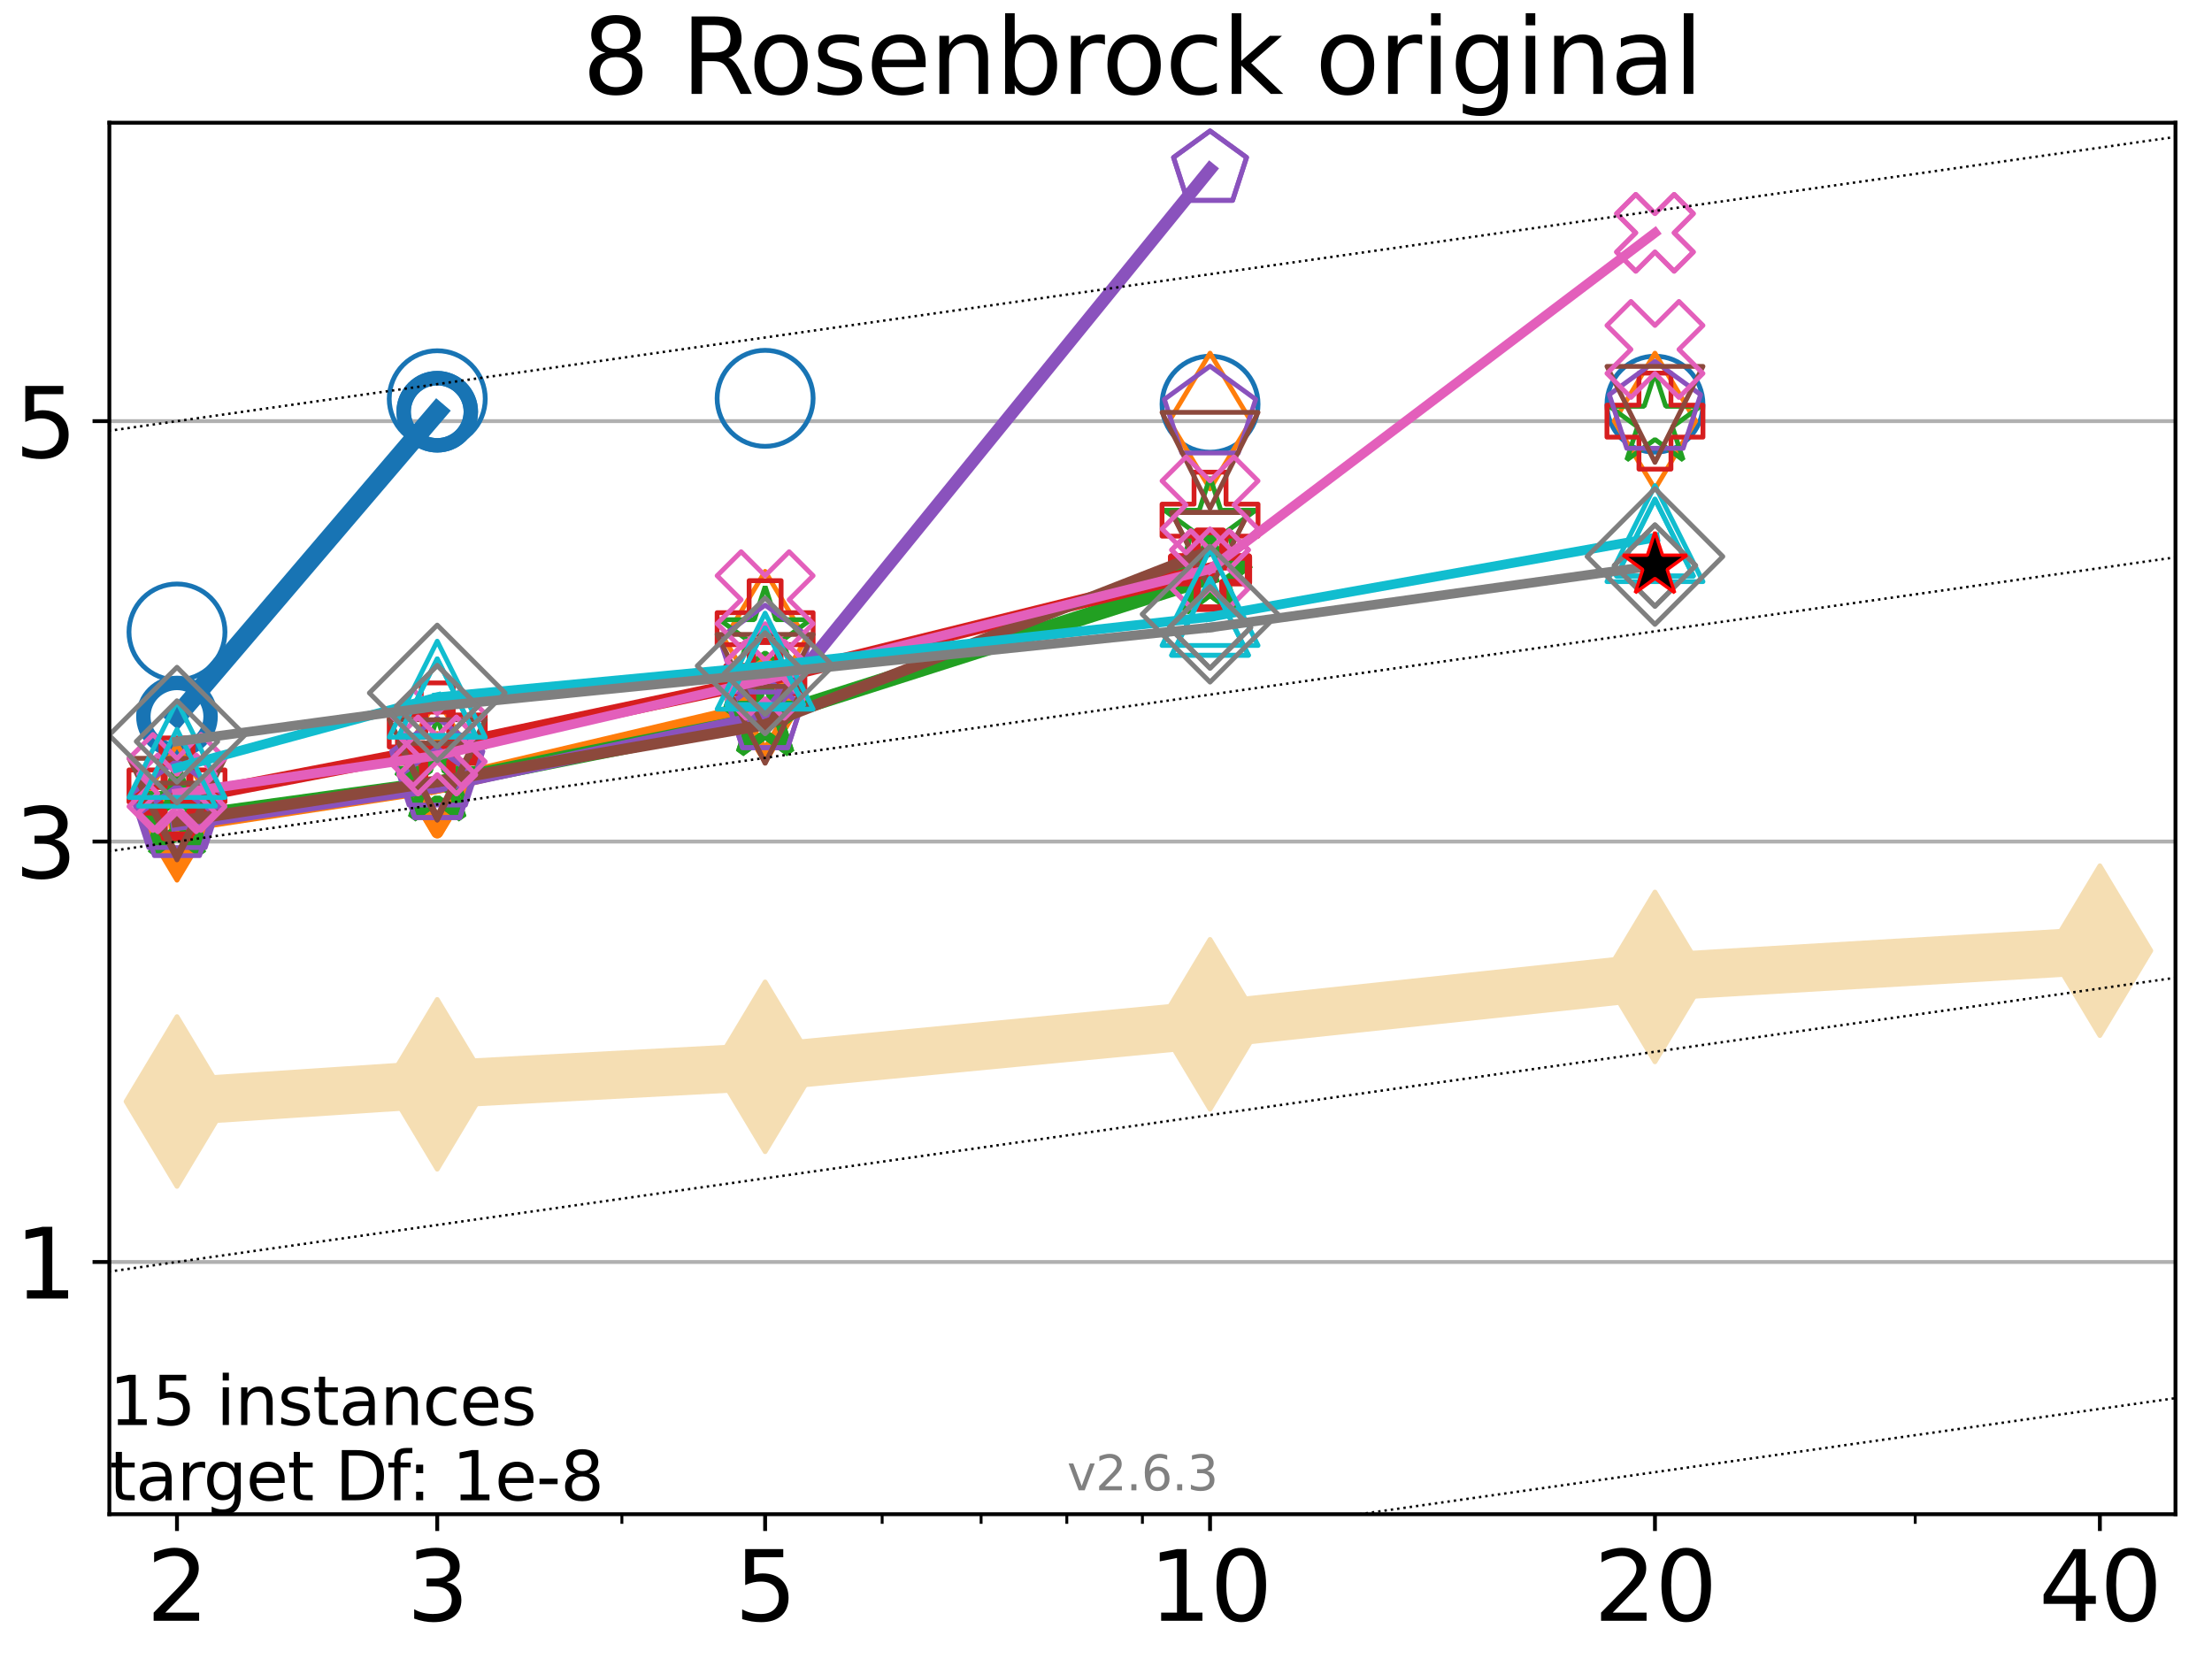<?xml version="1.0" encoding="utf-8" standalone="no"?>
<!DOCTYPE svg PUBLIC "-//W3C//DTD SVG 1.1//EN"
  "http://www.w3.org/Graphics/SVG/1.1/DTD/svg11.dtd">
<svg xmlns:xlink="http://www.w3.org/1999/xlink" width="460.8pt" height="345.6pt" viewBox="0 0 460.8 345.6" xmlns="http://www.w3.org/2000/svg" version="1.1">
 <defs>
  <style type="text/css">*{stroke-linejoin: round; stroke-linecap: butt}</style>
 </defs>
 <g id="figure_1">
  <g id="patch_1">
   <path d="M 0 345.6 
L 460.8 345.6 
L 460.8 0 
L 0 0 
z
" style="fill: #ffffff"/>
  </g>
  <g id="axes_1">
   <g id="patch_2">
    <path d="M 22.78 315.44 
L 453.192 315.44 
L 453.192 25.56 
L 22.78 25.56 
z
" style="fill: #ffffff"/>
   </g>
   <g id="line2d_1">
    <path d="M 36.868 229.462 
L 91.085 225.886 
L 159.39 222.238 
L 252.074 213.381 
L 344.758 203.512 
L 437.443 198.039 
" clip-path="url(#pb80957488c)" style="fill: none; stroke: #f5deb3; stroke-width: 10; stroke-linecap: square"/>
    <defs>
     <path id="me12021ce63" d="M -0 17.678 
L 10.607 0 
L 0 -17.678 
L -10.607 -0 
z
" style="stroke: #f5deb3; stroke-linejoin: miter"/>
    </defs>
    <g clip-path="url(#pb80957488c)">
     <use xlink:href="#me12021ce63" x="36.868" y="229.462" style="fill: #f5deb3; stroke: #f5deb3; stroke-linejoin: miter"/>
     <use xlink:href="#me12021ce63" x="91.085" y="225.886" style="fill: #f5deb3; stroke: #f5deb3; stroke-linejoin: miter"/>
     <use xlink:href="#me12021ce63" x="159.39" y="222.238" style="fill: #f5deb3; stroke: #f5deb3; stroke-linejoin: miter"/>
     <use xlink:href="#me12021ce63" x="252.074" y="213.381" style="fill: #f5deb3; stroke: #f5deb3; stroke-linejoin: miter"/>
     <use xlink:href="#me12021ce63" x="344.758" y="203.512" style="fill: #f5deb3; stroke: #f5deb3; stroke-linejoin: miter"/>
     <use xlink:href="#me12021ce63" x="437.443" y="198.039" style="fill: #f5deb3; stroke: #f5deb3; stroke-linejoin: miter"/>
    </g>
   </g>
   <g id="matplotlib.axis_1">
    <g id="xtick_1">
     <g id="line2d_2">
      <defs>
       <path id="ma06ff9c2f1" d="M 0 0 
L 0 3.5 
" style="stroke: #000000; stroke-width: 0.8"/>
      </defs>
      <g>
       <use xlink:href="#ma06ff9c2f1" x="36.868" y="315.44" style="stroke: #000000; stroke-width: 0.8"/>
      </g>
     </g>
     <g id="text_1">
      <!-- 2 -->
      <g transform="translate(30.506 337.637)scale(0.2 -0.2)">
       <defs>
        <path id="DejaVuSans-32" d="M 1228 531 
L 3431 531 
L 3431 0 
L 469 0 
L 469 531 
Q 828 903 1448 1529 
Q 2069 2156 2228 2338 
Q 2531 2678 2651 2914 
Q 2772 3150 2772 3378 
Q 2772 3750 2511 3984 
Q 2250 4219 1831 4219 
Q 1534 4219 1204 4116 
Q 875 4013 500 3803 
L 500 4441 
Q 881 4594 1212 4672 
Q 1544 4750 1819 4750 
Q 2544 4750 2975 4387 
Q 3406 4025 3406 3419 
Q 3406 3131 3298 2873 
Q 3191 2616 2906 2266 
Q 2828 2175 2409 1742 
Q 1991 1309 1228 531 
z
" transform="scale(0.016)"/>
       </defs>
       <use xlink:href="#DejaVuSans-32"/>
      </g>
     </g>
    </g>
    <g id="xtick_2">
     <g id="line2d_3">
      <g>
       <use xlink:href="#ma06ff9c2f1" x="91.085" y="315.44" style="stroke: #000000; stroke-width: 0.8"/>
      </g>
     </g>
     <g id="text_2">
      <!-- 3 -->
      <g transform="translate(84.723 337.637)scale(0.2 -0.2)">
       <defs>
        <path id="DejaVuSans-33" d="M 2597 2516 
Q 3050 2419 3304 2112 
Q 3559 1806 3559 1356 
Q 3559 666 3084 287 
Q 2609 -91 1734 -91 
Q 1441 -91 1130 -33 
Q 819 25 488 141 
L 488 750 
Q 750 597 1062 519 
Q 1375 441 1716 441 
Q 2309 441 2620 675 
Q 2931 909 2931 1356 
Q 2931 1769 2642 2001 
Q 2353 2234 1838 2234 
L 1294 2234 
L 1294 2753 
L 1863 2753 
Q 2328 2753 2575 2939 
Q 2822 3125 2822 3475 
Q 2822 3834 2567 4026 
Q 2313 4219 1838 4219 
Q 1578 4219 1281 4162 
Q 984 4106 628 3988 
L 628 4550 
Q 988 4650 1302 4700 
Q 1616 4750 1894 4750 
Q 2613 4750 3031 4423 
Q 3450 4097 3450 3541 
Q 3450 3153 3228 2886 
Q 3006 2619 2597 2516 
z
" transform="scale(0.016)"/>
       </defs>
       <use xlink:href="#DejaVuSans-33"/>
      </g>
     </g>
    </g>
    <g id="xtick_3">
     <g id="line2d_4">
      <g>
       <use xlink:href="#ma06ff9c2f1" x="159.39" y="315.44" style="stroke: #000000; stroke-width: 0.8"/>
      </g>
     </g>
     <g id="text_3">
      <!-- 5 -->
      <g transform="translate(153.028 337.637)scale(0.2 -0.2)">
       <defs>
        <path id="DejaVuSans-35" d="M 691 4666 
L 3169 4666 
L 3169 4134 
L 1269 4134 
L 1269 2991 
Q 1406 3038 1543 3061 
Q 1681 3084 1819 3084 
Q 2600 3084 3056 2656 
Q 3513 2228 3513 1497 
Q 3513 744 3044 326 
Q 2575 -91 1722 -91 
Q 1428 -91 1123 -41 
Q 819 9 494 109 
L 494 744 
Q 775 591 1075 516 
Q 1375 441 1709 441 
Q 2250 441 2565 725 
Q 2881 1009 2881 1497 
Q 2881 1984 2565 2268 
Q 2250 2553 1709 2553 
Q 1456 2553 1204 2497 
Q 953 2441 691 2322 
L 691 4666 
z
" transform="scale(0.016)"/>
       </defs>
       <use xlink:href="#DejaVuSans-35"/>
      </g>
     </g>
    </g>
    <g id="xtick_4">
     <g id="line2d_5">
      <g>
       <use xlink:href="#ma06ff9c2f1" x="252.074" y="315.44" style="stroke: #000000; stroke-width: 0.8"/>
      </g>
     </g>
     <g id="text_4">
      <!-- 10 -->
      <g transform="translate(239.349 337.637)scale(0.2 -0.2)">
       <defs>
        <path id="DejaVuSans-31" d="M 794 531 
L 1825 531 
L 1825 4091 
L 703 3866 
L 703 4441 
L 1819 4666 
L 2450 4666 
L 2450 531 
L 3481 531 
L 3481 0 
L 794 0 
L 794 531 
z
" transform="scale(0.016)"/>
        <path id="DejaVuSans-30" d="M 2034 4250 
Q 1547 4250 1301 3770 
Q 1056 3291 1056 2328 
Q 1056 1369 1301 889 
Q 1547 409 2034 409 
Q 2525 409 2770 889 
Q 3016 1369 3016 2328 
Q 3016 3291 2770 3770 
Q 2525 4250 2034 4250 
z
M 2034 4750 
Q 2819 4750 3233 4129 
Q 3647 3509 3647 2328 
Q 3647 1150 3233 529 
Q 2819 -91 2034 -91 
Q 1250 -91 836 529 
Q 422 1150 422 2328 
Q 422 3509 836 4129 
Q 1250 4750 2034 4750 
z
" transform="scale(0.016)"/>
       </defs>
       <use xlink:href="#DejaVuSans-31"/>
       <use xlink:href="#DejaVuSans-30" x="63.623"/>
      </g>
     </g>
    </g>
    <g id="xtick_5">
     <g id="line2d_6">
      <g>
       <use xlink:href="#ma06ff9c2f1" x="344.758" y="315.44" style="stroke: #000000; stroke-width: 0.8"/>
      </g>
     </g>
     <g id="text_5">
      <!-- 20 -->
      <g transform="translate(332.033 337.637)scale(0.2 -0.2)">
       <use xlink:href="#DejaVuSans-32"/>
       <use xlink:href="#DejaVuSans-30" x="63.623"/>
      </g>
     </g>
    </g>
    <g id="xtick_6">
     <g id="line2d_7">
      <g>
       <use xlink:href="#ma06ff9c2f1" x="437.443" y="315.44" style="stroke: #000000; stroke-width: 0.8"/>
      </g>
     </g>
     <g id="text_6">
      <!-- 40 -->
      <g transform="translate(424.718 337.637)scale(0.2 -0.2)">
       <defs>
        <path id="DejaVuSans-34" d="M 2419 4116 
L 825 1625 
L 2419 1625 
L 2419 4116 
z
M 2253 4666 
L 3047 4666 
L 3047 1625 
L 3713 1625 
L 3713 1100 
L 3047 1100 
L 3047 0 
L 2419 0 
L 2419 1100 
L 313 1100 
L 313 1709 
L 2253 4666 
z
" transform="scale(0.016)"/>
       </defs>
       <use xlink:href="#DejaVuSans-34"/>
       <use xlink:href="#DejaVuSans-30" x="63.623"/>
      </g>
     </g>
    </g>
    <g id="xtick_7">
     <g id="line2d_8">
      <defs>
       <path id="m1a0f9a6ce0" d="M 0 0 
L 0 2 
" style="stroke: #000000; stroke-width: 0.6"/>
      </defs>
      <g>
       <use xlink:href="#m1a0f9a6ce0" x="129.552" y="315.44" style="stroke: #000000; stroke-width: 0.6"/>
      </g>
     </g>
    </g>
    <g id="xtick_8">
     <g id="line2d_9">
      <g>
       <use xlink:href="#m1a0f9a6ce0" x="183.769" y="315.44" style="stroke: #000000; stroke-width: 0.6"/>
      </g>
     </g>
    </g>
    <g id="xtick_9">
     <g id="line2d_10">
      <g>
       <use xlink:href="#m1a0f9a6ce0" x="204.381" y="315.44" style="stroke: #000000; stroke-width: 0.6"/>
      </g>
     </g>
    </g>
    <g id="xtick_10">
     <g id="line2d_11">
      <g>
       <use xlink:href="#m1a0f9a6ce0" x="222.237" y="315.44" style="stroke: #000000; stroke-width: 0.6"/>
      </g>
     </g>
    </g>
    <g id="xtick_11">
     <g id="line2d_12">
      <g>
       <use xlink:href="#m1a0f9a6ce0" x="237.986" y="315.44" style="stroke: #000000; stroke-width: 0.6"/>
      </g>
     </g>
    </g>
    <g id="xtick_12">
     <g id="line2d_13">
      <g>
       <use xlink:href="#m1a0f9a6ce0" x="398.975" y="315.44" style="stroke: #000000; stroke-width: 0.6"/>
      </g>
     </g>
    </g>
   </g>
   <g id="matplotlib.axis_2">
    <g id="ytick_1">
     <g id="line2d_14">
      <path d="M 22.78 262.892 
L 453.192 262.892 
" clip-path="url(#pb80957488c)" style="fill: none; stroke: #b0b0b0; stroke-width: 0.8; stroke-linecap: square"/>
     </g>
     <g id="line2d_15">
      <defs>
       <path id="m9f947376e2" d="M 0 0 
L -3.5 0 
" style="stroke: #000000; stroke-width: 0.8"/>
      </defs>
      <g>
       <use xlink:href="#m9f947376e2" x="22.78" y="262.892" style="stroke: #000000; stroke-width: 0.8"/>
      </g>
     </g>
     <g id="text_7">
      <!-- 1 -->
      <g transform="translate(3.055 270.491)scale(0.2 -0.2)">
       <use xlink:href="#DejaVuSans-31"/>
      </g>
     </g>
    </g>
    <g id="ytick_2">
     <g id="line2d_16">
      <path d="M 22.78 175.313 
L 453.192 175.313 
" clip-path="url(#pb80957488c)" style="fill: none; stroke: #b0b0b0; stroke-width: 0.8; stroke-linecap: square"/>
     </g>
     <g id="line2d_17">
      <g>
       <use xlink:href="#m9f947376e2" x="22.78" y="175.313" style="stroke: #000000; stroke-width: 0.8"/>
      </g>
     </g>
     <g id="text_8">
      <!-- 3 -->
      <g transform="translate(3.055 182.911)scale(0.2 -0.2)">
       <use xlink:href="#DejaVuSans-33"/>
      </g>
     </g>
    </g>
    <g id="ytick_3">
     <g id="line2d_18">
      <path d="M 22.78 87.733 
L 453.192 87.733 
" clip-path="url(#pb80957488c)" style="fill: none; stroke: #b0b0b0; stroke-width: 0.8; stroke-linecap: square"/>
     </g>
     <g id="line2d_19">
      <g>
       <use xlink:href="#m9f947376e2" x="22.78" y="87.733" style="stroke: #000000; stroke-width: 0.8"/>
      </g>
     </g>
     <g id="text_9">
      <!-- 5 -->
      <g transform="translate(3.055 95.331)scale(0.2 -0.2)">
       <use xlink:href="#DejaVuSans-35"/>
      </g>
     </g>
    </g>
   </g>
   <g id="line2d_20">
    <path d="M 36.868 149.265 
L 91.085 85.772 
" clip-path="url(#pb80957488c)" style="fill: none; stroke: #1874b4; stroke-width: 4; stroke-linecap: square"/>
    <defs>
     <path id="m7e3e2298c0" d="M 0 7 
C 1.856 7 3.637 6.262 4.95 4.95 
C 6.262 3.637 7 1.856 7 0 
C 7 -1.856 6.262 -3.637 4.95 -4.95 
C 3.637 -6.262 1.856 -7 0 -7 
C -1.856 -7 -3.637 -6.262 -4.95 -4.95 
C -6.262 -3.637 -7 -1.856 -7 0 
C -7 1.856 -6.262 3.637 -4.95 4.95 
C -3.637 6.262 -1.856 7 0 7 
z
" style="stroke: #1874b4; stroke-width: 3"/>
    </defs>
    <g clip-path="url(#pb80957488c)">
     <use xlink:href="#m7e3e2298c0" x="36.868" y="149.265" style="fill-opacity: 0; stroke: #1874b4; stroke-width: 3"/>
     <use xlink:href="#m7e3e2298c0" x="91.085" y="85.772" style="fill-opacity: 0; stroke: #1874b4; stroke-width: 3"/>
    </g>
   </g>
   <g id="line2d_21">
    <path d="M 91.085 85.772 
" clip-path="url(#pb80957488c)" style="fill: none; stroke: #1874b4; stroke-width: 4; stroke-linecap: square"/>
    <g clip-path="url(#pb80957488c)">
     <use xlink:href="#m7e3e2298c0" x="91.085" y="85.772" style="fill-opacity: 0; stroke: #1874b4; stroke-width: 3"/>
    </g>
   </g>
   <g id="line2d_22"/>
   <g id="line2d_23">
    <defs>
     <path id="mbb2c74f1c0" d="M 0 10 
C 2.652 10 5.196 8.946 7.071 7.071 
C 8.946 5.196 10 2.652 10 0 
C 10 -2.652 8.946 -5.196 7.071 -7.071 
C 5.196 -8.946 2.652 -10 0 -10 
C -2.652 -10 -5.196 -8.946 -7.071 -7.071 
C -8.946 -5.196 -10 -2.652 -10 0 
C -10 2.652 -8.946 5.196 -7.071 7.071 
C -5.196 8.946 -2.652 10 0 10 
z
" style="stroke: #1874b4"/>
    </defs>
    <g clip-path="url(#pb80957488c)">
     <use xlink:href="#mbb2c74f1c0" x="36.868" y="131.653" style="fill-opacity: 0; stroke: #1874b4"/>
     <use xlink:href="#mbb2c74f1c0" x="91.085" y="83.068" style="fill-opacity: 0; stroke: #1874b4"/>
     <use xlink:href="#mbb2c74f1c0" x="159.39" y="82.979" style="fill-opacity: 0; stroke: #1874b4"/>
     <use xlink:href="#mbb2c74f1c0" x="252.074" y="84.202" style="fill-opacity: 0; stroke: #1874b4"/>
     <use xlink:href="#mbb2c74f1c0" x="344.758" y="84.202" style="fill-opacity: 0; stroke: #1874b4"/>
    </g>
   </g>
   <g id="line2d_24">
    <path d="M 36.868 171.709 
L 91.085 163.494 
" clip-path="url(#pb80957488c)" style="fill: none; stroke: #ff7d0b; stroke-width: 3.667; stroke-linecap: square"/>
    <defs>
     <path id="m9a6976cb42" d="M -0 9.899 
L 5.94 0 
L 0 -9.899 
L -5.94 -0 
z
" style="stroke: #ff7d0b; stroke-width: 2.5; stroke-linejoin: miter"/>
    </defs>
    <g clip-path="url(#pb80957488c)">
     <use xlink:href="#m9a6976cb42" x="36.868" y="171.709" style="fill-opacity: 0; stroke: #ff7d0b; stroke-width: 2.5; stroke-linejoin: miter"/>
     <use xlink:href="#m9a6976cb42" x="91.085" y="163.494" style="fill-opacity: 0; stroke: #ff7d0b; stroke-width: 2.5; stroke-linejoin: miter"/>
    </g>
   </g>
   <g id="line2d_25">
    <path d="M 91.085 163.494 
L 159.39 147.398 
" clip-path="url(#pb80957488c)" style="fill: none; stroke: #ff7d0b; stroke-width: 3.667; stroke-linecap: square"/>
    <g clip-path="url(#pb80957488c)">
     <use xlink:href="#m9a6976cb42" x="91.085" y="163.494" style="fill-opacity: 0; stroke: #ff7d0b; stroke-width: 2.5; stroke-linejoin: miter"/>
     <use xlink:href="#m9a6976cb42" x="159.39" y="147.398" style="fill-opacity: 0; stroke: #ff7d0b; stroke-width: 2.5; stroke-linejoin: miter"/>
    </g>
   </g>
   <g id="line2d_26">
    <path d="M 159.39 147.398 
" clip-path="url(#pb80957488c)" style="fill: none; stroke: #ff7d0b; stroke-width: 3.667; stroke-linecap: square"/>
    <g clip-path="url(#pb80957488c)">
     <use xlink:href="#m9a6976cb42" x="159.39" y="147.398" style="fill-opacity: 0; stroke: #ff7d0b; stroke-width: 2.5; stroke-linejoin: miter"/>
    </g>
   </g>
   <g id="line2d_27"/>
   <g id="line2d_28">
    <defs>
     <path id="mc9076dda15" d="M -0 14.142 
L 8.485 0 
L -0 -14.142 
L -8.485 -0 
z
" style="stroke: #ff7d0b; stroke-linejoin: miter"/>
    </defs>
    <g clip-path="url(#pb80957488c)">
     <use xlink:href="#mc9076dda15" x="36.868" y="169.215" style="fill-opacity: 0; stroke: #ff7d0b; stroke-linejoin: miter"/>
     <use xlink:href="#mc9076dda15" x="91.085" y="159.708" style="fill-opacity: 0; stroke: #ff7d0b; stroke-linejoin: miter"/>
     <use xlink:href="#mc9076dda15" x="159.39" y="133.164" style="fill-opacity: 0; stroke: #ff7d0b; stroke-linejoin: miter"/>
     <use xlink:href="#mc9076dda15" x="252.074" y="87.714" style="fill-opacity: 0; stroke: #ff7d0b; stroke-linejoin: miter"/>
     <use xlink:href="#mc9076dda15" x="344.758" y="87.714" style="fill-opacity: 0; stroke: #ff7d0b; stroke-linejoin: miter"/>
    </g>
   </g>
   <g id="line2d_29">
    <path d="M 36.868 170.702 
L 91.085 163.27 
" clip-path="url(#pb80957488c)" style="fill: none; stroke: #22a022; stroke-width: 3.333; stroke-linecap: square"/>
    <defs>
     <path id="mc89c5599ae" d="M 0 -8.7 
L -1.953 -2.688 
L -8.274 -2.688 
L -3.16 1.027 
L -5.114 7.038 
L -0 3.323 
L 5.114 7.038 
L 3.16 1.027 
L 8.274 -2.688 
L 1.953 -2.688 
z
" style="stroke: #22a022; stroke-width: 2; stroke-linejoin: bevel"/>
    </defs>
    <g clip-path="url(#pb80957488c)">
     <use xlink:href="#mc89c5599ae" x="36.868" y="170.702" style="fill-opacity: 0; stroke: #22a022; stroke-width: 2; stroke-linejoin: bevel"/>
     <use xlink:href="#mc89c5599ae" x="91.085" y="163.27" style="fill-opacity: 0; stroke: #22a022; stroke-width: 2; stroke-linejoin: bevel"/>
    </g>
   </g>
   <g id="line2d_30">
    <path d="M 91.085 163.27 
L 159.39 149.666 
" clip-path="url(#pb80957488c)" style="fill: none; stroke: #22a022; stroke-width: 3.333; stroke-linecap: square"/>
    <g clip-path="url(#pb80957488c)">
     <use xlink:href="#mc89c5599ae" x="91.085" y="163.27" style="fill-opacity: 0; stroke: #22a022; stroke-width: 2; stroke-linejoin: bevel"/>
     <use xlink:href="#mc89c5599ae" x="159.39" y="149.666" style="fill-opacity: 0; stroke: #22a022; stroke-width: 2; stroke-linejoin: bevel"/>
    </g>
   </g>
   <g id="line2d_31">
    <path d="M 159.39 149.666 
L 252.074 120.129 
" clip-path="url(#pb80957488c)" style="fill: none; stroke: #22a022; stroke-width: 3.333; stroke-linecap: square"/>
    <g clip-path="url(#pb80957488c)">
     <use xlink:href="#mc89c5599ae" x="159.39" y="149.666" style="fill-opacity: 0; stroke: #22a022; stroke-width: 2; stroke-linejoin: bevel"/>
     <use xlink:href="#mc89c5599ae" x="252.074" y="120.129" style="fill-opacity: 0; stroke: #22a022; stroke-width: 2; stroke-linejoin: bevel"/>
    </g>
   </g>
   <g id="line2d_32">
    <path d="M 252.074 120.129 
" clip-path="url(#pb80957488c)" style="fill: none; stroke: #22a022; stroke-width: 3.333; stroke-linecap: square"/>
    <g clip-path="url(#pb80957488c)">
     <use xlink:href="#mc89c5599ae" x="252.074" y="120.129" style="fill-opacity: 0; stroke: #22a022; stroke-width: 2; stroke-linejoin: bevel"/>
    </g>
   </g>
   <g id="line2d_33"/>
   <g id="line2d_34">
    <defs>
     <path id="m6c266009c7" d="M 0 -10 
L -2.245 -3.09 
L -9.511 -3.09 
L -3.633 1.18 
L -5.878 8.09 
L -0 3.82 
L 5.878 8.09 
L 3.633 1.18 
L 9.511 -3.09 
L 2.245 -3.09 
z
" style="stroke: #22a022; stroke-linejoin: bevel"/>
    </defs>
    <g clip-path="url(#pb80957488c)">
     <use xlink:href="#m6c266009c7" x="36.868" y="168.365" style="fill-opacity: 0; stroke: #22a022; stroke-linejoin: bevel"/>
     <use xlink:href="#m6c266009c7" x="91.085" y="159.522" style="fill-opacity: 0; stroke: #22a022; stroke-linejoin: bevel"/>
     <use xlink:href="#m6c266009c7" x="159.39" y="132.18" style="fill-opacity: 0; stroke: #22a022; stroke-linejoin: bevel"/>
     <use xlink:href="#m6c266009c7" x="252.074" y="109.387" style="fill-opacity: 0; stroke: #22a022; stroke-linejoin: bevel"/>
     <use xlink:href="#m6c266009c7" x="344.758" y="87.729" style="fill-opacity: 0; stroke: #22a022; stroke-linejoin: bevel"/>
    </g>
   </g>
   <g id="line2d_35">
    <path d="M 36.868 166.476 
L 91.085 156.04 
" clip-path="url(#pb80957488c)" style="fill: none; stroke: #d61e1f; stroke-width: 3; stroke-linecap: square"/>
    <defs>
     <path id="ma22f552d36" d="M -2.667 8 
L 2.667 8 
L 2.667 2.667 
L 8 2.667 
L 8 -2.667 
L 2.667 -2.667 
L 2.667 -8 
L -2.667 -8 
L -2.667 -2.667 
L -8 -2.667 
L -8 2.667 
L -2.667 2.667 
z
" style="stroke: #d61e1f; stroke-width: 1.5; stroke-linejoin: miter"/>
    </defs>
    <g clip-path="url(#pb80957488c)">
     <use xlink:href="#ma22f552d36" x="36.868" y="166.476" style="fill-opacity: 0; stroke: #d61e1f; stroke-width: 1.5; stroke-linejoin: miter"/>
     <use xlink:href="#ma22f552d36" x="91.085" y="156.04" style="fill-opacity: 0; stroke: #d61e1f; stroke-width: 1.5; stroke-linejoin: miter"/>
    </g>
   </g>
   <g id="line2d_36">
    <path d="M 91.085 156.04 
L 159.39 141.576 
" clip-path="url(#pb80957488c)" style="fill: none; stroke: #d61e1f; stroke-width: 3; stroke-linecap: square"/>
    <g clip-path="url(#pb80957488c)">
     <use xlink:href="#ma22f552d36" x="91.085" y="156.04" style="fill-opacity: 0; stroke: #d61e1f; stroke-width: 1.5; stroke-linejoin: miter"/>
     <use xlink:href="#ma22f552d36" x="159.39" y="141.576" style="fill-opacity: 0; stroke: #d61e1f; stroke-width: 1.5; stroke-linejoin: miter"/>
    </g>
   </g>
   <g id="line2d_37">
    <path d="M 159.39 141.576 
L 252.074 118.687 
" clip-path="url(#pb80957488c)" style="fill: none; stroke: #d61e1f; stroke-width: 3; stroke-linecap: square"/>
    <g clip-path="url(#pb80957488c)">
     <use xlink:href="#ma22f552d36" x="159.39" y="141.576" style="fill-opacity: 0; stroke: #d61e1f; stroke-width: 1.5; stroke-linejoin: miter"/>
     <use xlink:href="#ma22f552d36" x="252.074" y="118.687" style="fill-opacity: 0; stroke: #d61e1f; stroke-width: 1.5; stroke-linejoin: miter"/>
    </g>
   </g>
   <g id="line2d_38">
    <path d="M 252.074 118.687 
" clip-path="url(#pb80957488c)" style="fill: none; stroke: #d61e1f; stroke-width: 3; stroke-linecap: square"/>
    <g clip-path="url(#pb80957488c)">
     <use xlink:href="#ma22f552d36" x="252.074" y="118.687" style="fill-opacity: 0; stroke: #d61e1f; stroke-width: 1.5; stroke-linejoin: miter"/>
    </g>
   </g>
   <g id="line2d_39"/>
   <g id="line2d_40">
    <defs>
     <path id="mf9224e2b66" d="M -3.333 10 
L 3.333 10 
L 3.333 3.333 
L 10 3.333 
L 10 -3.333 
L 3.333 -3.333 
L 3.333 -10 
L -3.333 -10 
L -3.333 -3.333 
L -10 -3.333 
L -10 3.333 
L -3.333 3.333 
z
" style="stroke: #d61e1f; stroke-linejoin: miter"/>
    </defs>
    <g clip-path="url(#pb80957488c)">
     <use xlink:href="#mf9224e2b66" x="36.868" y="163.727" style="fill-opacity: 0; stroke: #d61e1f; stroke-linejoin: miter"/>
     <use xlink:href="#mf9224e2b66" x="91.085" y="152.268" style="fill-opacity: 0; stroke: #d61e1f; stroke-linejoin: miter"/>
     <use xlink:href="#mf9224e2b66" x="159.39" y="130.964" style="fill-opacity: 0; stroke: #d61e1f; stroke-linejoin: miter"/>
     <use xlink:href="#mf9224e2b66" x="252.074" y="108.356" style="fill-opacity: 0; stroke: #d61e1f; stroke-linejoin: miter"/>
     <use xlink:href="#mf9224e2b66" x="344.758" y="87.729" style="fill-opacity: 0; stroke: #d61e1f; stroke-linejoin: miter"/>
    </g>
   </g>
   <g id="line2d_41">
    <path d="M 36.868 171.774 
L 91.085 163.84 
" clip-path="url(#pb80957488c)" style="fill: none; stroke: #8a52bd; stroke-width: 2.667; stroke-linecap: square"/>
    <defs>
     <path id="mc553f0ce3e" d="M 0 -8 
L -7.608 -2.472 
L -4.702 6.472 
L 4.702 6.472 
L 7.608 -2.472 
z
" style="stroke: #8a52bd; stroke-linejoin: miter"/>
    </defs>
    <g clip-path="url(#pb80957488c)">
     <use xlink:href="#mc553f0ce3e" x="36.868" y="171.774" style="fill-opacity: 0; stroke: #8a52bd; stroke-linejoin: miter"/>
     <use xlink:href="#mc553f0ce3e" x="91.085" y="163.84" style="fill-opacity: 0; stroke: #8a52bd; stroke-linejoin: miter"/>
    </g>
   </g>
   <g id="line2d_42">
    <path d="M 91.085 163.84 
L 159.39 149.279 
" clip-path="url(#pb80957488c)" style="fill: none; stroke: #8a52bd; stroke-width: 2.667; stroke-linecap: square"/>
    <g clip-path="url(#pb80957488c)">
     <use xlink:href="#mc553f0ce3e" x="91.085" y="163.84" style="fill-opacity: 0; stroke: #8a52bd; stroke-linejoin: miter"/>
     <use xlink:href="#mc553f0ce3e" x="159.39" y="149.279" style="fill-opacity: 0; stroke: #8a52bd; stroke-linejoin: miter"/>
    </g>
   </g>
   <g id="line2d_43">
    <path d="M 159.39 149.279 
L 252.074 35.27 
" clip-path="url(#pb80957488c)" style="fill: none; stroke: #8a52bd; stroke-width: 2.667; stroke-linecap: square"/>
    <g clip-path="url(#pb80957488c)">
     <use xlink:href="#mc553f0ce3e" x="159.39" y="149.279" style="fill-opacity: 0; stroke: #8a52bd; stroke-linejoin: miter"/>
     <use xlink:href="#mc553f0ce3e" x="252.074" y="35.27" style="fill-opacity: 0; stroke: #8a52bd; stroke-linejoin: miter"/>
    </g>
   </g>
   <g id="line2d_44">
    <path d="M 252.074 35.27 
" clip-path="url(#pb80957488c)" style="fill: none; stroke: #8a52bd; stroke-width: 2.667; stroke-linecap: square"/>
    <g clip-path="url(#pb80957488c)">
     <use xlink:href="#mc553f0ce3e" x="252.074" y="35.27" style="fill-opacity: 0; stroke: #8a52bd; stroke-linejoin: miter"/>
    </g>
   </g>
   <g id="line2d_45"/>
   <g id="line2d_46">
    <defs>
     <path id="ma98d12d0d8" d="M 0 -10 
L -9.511 -3.09 
L -5.878 8.09 
L 5.878 8.09 
L 9.511 -3.09 
z
" style="stroke: #8a52bd; stroke-linejoin: miter"/>
    </defs>
    <g clip-path="url(#pb80957488c)">
     <use xlink:href="#ma98d12d0d8" x="36.868" y="168.471" style="fill-opacity: 0; stroke: #8a52bd; stroke-linejoin: miter"/>
     <use xlink:href="#ma98d12d0d8" x="91.085" y="159.614" style="fill-opacity: 0; stroke: #8a52bd; stroke-linejoin: miter"/>
     <use xlink:href="#ma98d12d0d8" x="159.39" y="136.06" style="fill-opacity: 0; stroke: #8a52bd; stroke-linejoin: miter"/>
     <use xlink:href="#ma98d12d0d8" x="252.074" y="86.273" style="fill-opacity: 0; stroke: #8a52bd; stroke-linejoin: miter"/>
     <use xlink:href="#ma98d12d0d8" x="344.758" y="85.298" style="fill-opacity: 0; stroke: #8a52bd; stroke-linejoin: miter"/>
    </g>
   </g>
   <g id="line2d_47">
    <path d="M 36.868 171.128 
L 91.085 162.827 
" clip-path="url(#pb80957488c)" style="fill: none; stroke: #8c493c; stroke-width: 2.333; stroke-linecap: square"/>
    <defs>
     <path id="m10fb18024a" d="M -0 8 
L 8 -8 
L -8 -8 
z
" style="stroke: #8c493c; stroke-linejoin: miter"/>
    </defs>
    <g clip-path="url(#pb80957488c)">
     <use xlink:href="#m10fb18024a" x="36.868" y="171.128" style="fill-opacity: 0; stroke: #8c493c; stroke-linejoin: miter"/>
     <use xlink:href="#m10fb18024a" x="91.085" y="162.827" style="fill-opacity: 0; stroke: #8c493c; stroke-linejoin: miter"/>
    </g>
   </g>
   <g id="line2d_48">
    <path d="M 91.085 162.827 
L 159.39 150.975 
" clip-path="url(#pb80957488c)" style="fill: none; stroke: #8c493c; stroke-width: 2.333; stroke-linecap: square"/>
    <g clip-path="url(#pb80957488c)">
     <use xlink:href="#m10fb18024a" x="91.085" y="162.827" style="fill-opacity: 0; stroke: #8c493c; stroke-linejoin: miter"/>
     <use xlink:href="#m10fb18024a" x="159.39" y="150.975" style="fill-opacity: 0; stroke: #8c493c; stroke-linejoin: miter"/>
    </g>
   </g>
   <g id="line2d_49">
    <path d="M 159.39 150.975 
L 252.074 114.758 
" clip-path="url(#pb80957488c)" style="fill: none; stroke: #8c493c; stroke-width: 2.333; stroke-linecap: square"/>
    <g clip-path="url(#pb80957488c)">
     <use xlink:href="#m10fb18024a" x="159.39" y="150.975" style="fill-opacity: 0; stroke: #8c493c; stroke-linejoin: miter"/>
     <use xlink:href="#m10fb18024a" x="252.074" y="114.758" style="fill-opacity: 0; stroke: #8c493c; stroke-linejoin: miter"/>
    </g>
   </g>
   <g id="line2d_50">
    <path d="M 252.074 114.758 
" clip-path="url(#pb80957488c)" style="fill: none; stroke: #8c493c; stroke-width: 2.333; stroke-linecap: square"/>
    <g clip-path="url(#pb80957488c)">
     <use xlink:href="#m10fb18024a" x="252.074" y="114.758" style="fill-opacity: 0; stroke: #8c493c; stroke-linejoin: miter"/>
    </g>
   </g>
   <g id="line2d_51"/>
   <g id="line2d_52">
    <defs>
     <path id="m29e0c3174e" d="M -0 10 
L 10 -10 
L -10 -10 
z
" style="stroke: #8c493c; stroke-linejoin: miter"/>
    </defs>
    <g clip-path="url(#pb80957488c)">
     <use xlink:href="#m29e0c3174e" x="36.868" y="167.973" style="fill-opacity: 0; stroke: #8c493c; stroke-linejoin: miter"/>
     <use xlink:href="#m29e0c3174e" x="91.085" y="159.936" style="fill-opacity: 0; stroke: #8c493c; stroke-linejoin: miter"/>
     <use xlink:href="#m29e0c3174e" x="159.39" y="142.16" style="fill-opacity: 0; stroke: #8c493c; stroke-linejoin: miter"/>
     <use xlink:href="#m29e0c3174e" x="252.074" y="95.903" style="fill-opacity: 0; stroke: #8c493c; stroke-linejoin: miter"/>
     <use xlink:href="#m29e0c3174e" x="344.758" y="86.326" style="fill-opacity: 0; stroke: #8c493c; stroke-linejoin: miter"/>
    </g>
   </g>
   <g id="line2d_53">
    <path d="M 36.868 165.275 
L 91.085 157.383 
" clip-path="url(#pb80957488c)" style="fill: none; stroke: #e35fbb; stroke-width: 2; stroke-linecap: square"/>
    <defs>
     <path id="ma8d32fb66a" d="M -4 8 
L 0 4 
L 4 8 
L 8 4 
L 4 0 
L 8 -4 
L 4 -8 
L 0 -4 
L -4 -8 
L -8 -4 
L -4 0 
L -8 4 
z
" style="stroke: #e35fbb; stroke-linejoin: miter"/>
    </defs>
    <g clip-path="url(#pb80957488c)">
     <use xlink:href="#ma8d32fb66a" x="36.868" y="165.275" style="fill-opacity: 0; stroke: #e35fbb; stroke-linejoin: miter"/>
     <use xlink:href="#ma8d32fb66a" x="91.085" y="157.383" style="fill-opacity: 0; stroke: #e35fbb; stroke-linejoin: miter"/>
    </g>
   </g>
   <g id="line2d_54">
    <path d="M 91.085 157.383 
L 159.39 141.595 
" clip-path="url(#pb80957488c)" style="fill: none; stroke: #e35fbb; stroke-width: 2; stroke-linecap: square"/>
    <g clip-path="url(#pb80957488c)">
     <use xlink:href="#ma8d32fb66a" x="91.085" y="157.383" style="fill-opacity: 0; stroke: #e35fbb; stroke-linejoin: miter"/>
     <use xlink:href="#ma8d32fb66a" x="159.39" y="141.595" style="fill-opacity: 0; stroke: #e35fbb; stroke-linejoin: miter"/>
    </g>
   </g>
   <g id="line2d_55">
    <path d="M 159.39 141.595 
L 252.074 118.559 
" clip-path="url(#pb80957488c)" style="fill: none; stroke: #e35fbb; stroke-width: 2; stroke-linecap: square"/>
    <g clip-path="url(#pb80957488c)">
     <use xlink:href="#ma8d32fb66a" x="159.39" y="141.595" style="fill-opacity: 0; stroke: #e35fbb; stroke-linejoin: miter"/>
     <use xlink:href="#ma8d32fb66a" x="252.074" y="118.559" style="fill-opacity: 0; stroke: #e35fbb; stroke-linejoin: miter"/>
    </g>
   </g>
   <g id="line2d_56">
    <path d="M 252.074 118.559 
L 344.758 48.498 
" clip-path="url(#pb80957488c)" style="fill: none; stroke: #e35fbb; stroke-width: 2; stroke-linecap: square"/>
    <g clip-path="url(#pb80957488c)">
     <use xlink:href="#ma8d32fb66a" x="252.074" y="118.559" style="fill-opacity: 0; stroke: #e35fbb; stroke-linejoin: miter"/>
     <use xlink:href="#ma8d32fb66a" x="344.758" y="48.498" style="fill-opacity: 0; stroke: #e35fbb; stroke-linejoin: miter"/>
    </g>
   </g>
   <g id="line2d_57">
    <path d="M 344.758 48.498 
" clip-path="url(#pb80957488c)" style="fill: none; stroke: #e35fbb; stroke-width: 2; stroke-linecap: square"/>
    <g clip-path="url(#pb80957488c)">
     <use xlink:href="#ma8d32fb66a" x="344.758" y="48.498" style="fill-opacity: 0; stroke: #e35fbb; stroke-linejoin: miter"/>
    </g>
   </g>
   <g id="line2d_58"/>
   <g id="line2d_59">
    <defs>
     <path id="m11c91b1a60" d="M -5 10 
L 0 5 
L 5 10 
L 10 5 
L 5 0 
L 10 -5 
L 5 -10 
L 0 -5 
L -5 -10 
L -10 -5 
L -5 0 
L -10 5 
z
" style="stroke: #e35fbb; stroke-linejoin: miter"/>
    </defs>
    <g clip-path="url(#pb80957488c)">
     <use xlink:href="#m11c91b1a60" x="36.868" y="163.006" style="fill-opacity: 0; stroke: #e35fbb; stroke-linejoin: miter"/>
     <use xlink:href="#m11c91b1a60" x="91.085" y="153.672" style="fill-opacity: 0; stroke: #e35fbb; stroke-linejoin: miter"/>
     <use xlink:href="#m11c91b1a60" x="159.39" y="124.932" style="fill-opacity: 0; stroke: #e35fbb; stroke-linejoin: miter"/>
     <use xlink:href="#m11c91b1a60" x="252.074" y="105.182" style="fill-opacity: 0; stroke: #e35fbb; stroke-linejoin: miter"/>
     <use xlink:href="#m11c91b1a60" x="344.758" y="72.795" style="fill-opacity: 0; stroke: #e35fbb; stroke-linejoin: miter"/>
    </g>
   </g>
   <g id="line2d_60">
    <path d="M 36.868 159.938 
L 91.085 145.253 
" clip-path="url(#pb80957488c)" style="fill: none; stroke: #11bdcf; stroke-width: 2; stroke-linecap: square"/>
    <defs>
     <path id="m2cd0abba99" d="M 0 -8 
L -8 8 
L 8 8 
z
" style="stroke: #11bdcf; stroke-linejoin: miter"/>
    </defs>
    <g clip-path="url(#pb80957488c)">
     <use xlink:href="#m2cd0abba99" x="36.868" y="159.938" style="fill-opacity: 0; stroke: #11bdcf; stroke-linejoin: miter"/>
     <use xlink:href="#m2cd0abba99" x="91.085" y="145.253" style="fill-opacity: 0; stroke: #11bdcf; stroke-linejoin: miter"/>
    </g>
   </g>
   <g id="line2d_61">
    <path d="M 91.085 145.253 
L 159.39 138.8 
" clip-path="url(#pb80957488c)" style="fill: none; stroke: #11bdcf; stroke-width: 2; stroke-linecap: square"/>
    <g clip-path="url(#pb80957488c)">
     <use xlink:href="#m2cd0abba99" x="91.085" y="145.253" style="fill-opacity: 0; stroke: #11bdcf; stroke-linejoin: miter"/>
     <use xlink:href="#m2cd0abba99" x="159.39" y="138.8" style="fill-opacity: 0; stroke: #11bdcf; stroke-linejoin: miter"/>
    </g>
   </g>
   <g id="line2d_62">
    <path d="M 159.39 138.8 
L 252.074 128.503 
" clip-path="url(#pb80957488c)" style="fill: none; stroke: #11bdcf; stroke-width: 2; stroke-linecap: square"/>
    <g clip-path="url(#pb80957488c)">
     <use xlink:href="#m2cd0abba99" x="159.39" y="138.8" style="fill-opacity: 0; stroke: #11bdcf; stroke-linejoin: miter"/>
     <use xlink:href="#m2cd0abba99" x="252.074" y="128.503" style="fill-opacity: 0; stroke: #11bdcf; stroke-linejoin: miter"/>
    </g>
   </g>
   <g id="line2d_63">
    <path d="M 252.074 128.503 
L 344.758 111.992 
" clip-path="url(#pb80957488c)" style="fill: none; stroke: #11bdcf; stroke-width: 2; stroke-linecap: square"/>
    <g clip-path="url(#pb80957488c)">
     <use xlink:href="#m2cd0abba99" x="252.074" y="128.503" style="fill-opacity: 0; stroke: #11bdcf; stroke-linejoin: miter"/>
     <use xlink:href="#m2cd0abba99" x="344.758" y="111.992" style="fill-opacity: 0; stroke: #11bdcf; stroke-linejoin: miter"/>
    </g>
   </g>
   <g id="line2d_64">
    <path d="M 344.758 111.992 
" clip-path="url(#pb80957488c)" style="fill: none; stroke: #11bdcf; stroke-width: 2; stroke-linecap: square"/>
    <g clip-path="url(#pb80957488c)">
     <use xlink:href="#m2cd0abba99" x="344.758" y="111.992" style="fill-opacity: 0; stroke: #11bdcf; stroke-linejoin: miter"/>
    </g>
   </g>
   <g id="line2d_65"/>
   <g id="line2d_66">
    <defs>
     <path id="m19d8a7cb47" d="M 0 -10 
L -10 10 
L 10 10 
z
" style="stroke: #11bdcf; stroke-linejoin: miter"/>
    </defs>
    <g clip-path="url(#pb80957488c)">
     <use xlink:href="#m19d8a7cb47" x="36.868" y="156.123" style="fill-opacity: 0; stroke: #11bdcf; stroke-linejoin: miter"/>
     <use xlink:href="#m19d8a7cb47" x="91.085" y="143.569" style="fill-opacity: 0; stroke: #11bdcf; stroke-linejoin: miter"/>
     <use xlink:href="#m19d8a7cb47" x="159.39" y="137.727" style="fill-opacity: 0; stroke: #11bdcf; stroke-linejoin: miter"/>
     <use xlink:href="#m19d8a7cb47" x="252.074" y="124.464" style="fill-opacity: 0; stroke: #11bdcf; stroke-linejoin: miter"/>
     <use xlink:href="#m19d8a7cb47" x="344.758" y="111.166" style="fill-opacity: 0; stroke: #11bdcf; stroke-linejoin: miter"/>
    </g>
   </g>
   <g id="line2d_67">
    <path d="M 36.868 154.462 
L 91.085 147.113 
" clip-path="url(#pb80957488c)" style="fill: none; stroke: #7f7f7f; stroke-width: 2; stroke-linecap: square"/>
    <defs>
     <path id="m87d4bf222a" d="M -0 8.485 
L 8.485 0 
L 0 -8.485 
L -8.485 -0 
z
" style="stroke: #7f7f7f; stroke-linejoin: miter"/>
    </defs>
    <g clip-path="url(#pb80957488c)">
     <use xlink:href="#m87d4bf222a" x="36.868" y="154.462" style="fill-opacity: 0; stroke: #7f7f7f; stroke-linejoin: miter"/>
     <use xlink:href="#m87d4bf222a" x="91.085" y="147.113" style="fill-opacity: 0; stroke: #7f7f7f; stroke-linejoin: miter"/>
    </g>
   </g>
   <g id="line2d_68">
    <path d="M 91.085 147.113 
L 159.39 140.315 
" clip-path="url(#pb80957488c)" style="fill: none; stroke: #7f7f7f; stroke-width: 2; stroke-linecap: square"/>
    <g clip-path="url(#pb80957488c)">
     <use xlink:href="#m87d4bf222a" x="91.085" y="147.113" style="fill-opacity: 0; stroke: #7f7f7f; stroke-linejoin: miter"/>
     <use xlink:href="#m87d4bf222a" x="159.39" y="140.315" style="fill-opacity: 0; stroke: #7f7f7f; stroke-linejoin: miter"/>
    </g>
   </g>
   <g id="line2d_69">
    <path d="M 159.39 140.315 
L 252.074 130.726 
" clip-path="url(#pb80957488c)" style="fill: none; stroke: #7f7f7f; stroke-width: 2; stroke-linecap: square"/>
    <g clip-path="url(#pb80957488c)">
     <use xlink:href="#m87d4bf222a" x="159.39" y="140.315" style="fill-opacity: 0; stroke: #7f7f7f; stroke-linejoin: miter"/>
     <use xlink:href="#m87d4bf222a" x="252.074" y="130.726" style="fill-opacity: 0; stroke: #7f7f7f; stroke-linejoin: miter"/>
    </g>
   </g>
   <g id="line2d_70">
    <path d="M 252.074 130.726 
L 344.758 117.82 
" clip-path="url(#pb80957488c)" style="fill: none; stroke: #7f7f7f; stroke-width: 2; stroke-linecap: square"/>
    <g clip-path="url(#pb80957488c)">
     <use xlink:href="#m87d4bf222a" x="252.074" y="130.726" style="fill-opacity: 0; stroke: #7f7f7f; stroke-linejoin: miter"/>
     <use xlink:href="#m87d4bf222a" x="344.758" y="117.82" style="fill-opacity: 0; stroke: #7f7f7f; stroke-linejoin: miter"/>
    </g>
   </g>
   <g id="line2d_71">
    <path d="M 344.758 117.82 
" clip-path="url(#pb80957488c)" style="fill: none; stroke: #7f7f7f; stroke-width: 2; stroke-linecap: square"/>
    <g clip-path="url(#pb80957488c)">
     <use xlink:href="#m87d4bf222a" x="344.758" y="117.82" style="fill-opacity: 0; stroke: #7f7f7f; stroke-linejoin: miter"/>
    </g>
   </g>
   <g id="line2d_72"/>
   <g id="line2d_73">
    <defs>
     <path id="m2c97cc7c93" d="M -0 14.142 
L 14.142 0 
L 0 -14.142 
L -14.142 -0 
z
" style="stroke: #7f7f7f; stroke-linejoin: miter"/>
    </defs>
    <g clip-path="url(#pb80957488c)">
     <use xlink:href="#m2c97cc7c93" x="36.868" y="153.142" style="fill-opacity: 0; stroke: #7f7f7f; stroke-linejoin: miter"/>
     <use xlink:href="#m2c97cc7c93" x="91.085" y="144.358" style="fill-opacity: 0; stroke: #7f7f7f; stroke-linejoin: miter"/>
     <use xlink:href="#m2c97cc7c93" x="159.39" y="138.72" style="fill-opacity: 0; stroke: #7f7f7f; stroke-linejoin: miter"/>
     <use xlink:href="#m2c97cc7c93" x="252.074" y="127.951" style="fill-opacity: 0; stroke: #7f7f7f; stroke-linejoin: miter"/>
     <use xlink:href="#m2c97cc7c93" x="344.758" y="115.932" style="fill-opacity: 0; stroke: #7f7f7f; stroke-linejoin: miter"/>
    </g>
   </g>
   <g id="line2d_74">
    <defs>
     <path id="m1ad58f29cf" d="M 0 -7 
L -1.572 -2.163 
L -6.657 -2.163 
L -2.543 0.826 
L -4.114 5.663 
L -0 2.674 
L 4.114 5.663 
L 2.543 0.826 
L 6.657 -2.163 
L 1.572 -2.163 
z
" style="stroke: #ff0000; stroke-width: 0.7; stroke-linejoin: bevel"/>
    </defs>
    <g clip-path="url(#pb80957488c)">
     <use xlink:href="#m1ad58f29cf" x="344.758" y="117.82" style="stroke: #ff0000; stroke-width: 0.7; stroke-linejoin: bevel"/>
    </g>
   </g>
   <g id="line2d_75">
    <path d="M 64.092 346.6 
L 461.8 290.036 
" clip-path="url(#pb80957488c)" style="fill: none; stroke-dasharray: 0.5,0.825; stroke-dashoffset: 0; stroke: #000000; stroke-width: 0.5"/>
   </g>
   <g id="line2d_76">
    <path d="M -1 268.278 
L 461.8 202.456 
" clip-path="url(#pb80957488c)" style="fill: none; stroke-dasharray: 0.5,0.825; stroke-dashoffset: 0; stroke: #000000; stroke-width: 0.5"/>
   </g>
   <g id="line2d_77">
    <path d="M -1 180.698 
L 461.8 114.877 
" clip-path="url(#pb80957488c)" style="fill: none; stroke-dasharray: 0.5,0.825; stroke-dashoffset: 0; stroke: #000000; stroke-width: 0.5"/>
   </g>
   <g id="line2d_78">
    <path d="M -1 93.119 
L 461.8 27.297 
" clip-path="url(#pb80957488c)" style="fill: none; stroke-dasharray: 0.5,0.825; stroke-dashoffset: 0; stroke: #000000; stroke-width: 0.5"/>
   </g>
   <g id="line2d_79">
    <path d="M -1 5.539 
L 44.978 -1 
" clip-path="url(#pb80957488c)" style="fill: none; stroke-dasharray: 0.5,0.825; stroke-dashoffset: 0; stroke: #000000; stroke-width: 0.5"/>
   </g>
   <g id="patch_3">
    <path d="M 22.78 315.44 
L 22.78 25.56 
" style="fill: none; stroke: #000000; stroke-width: 0.8; stroke-linejoin: miter; stroke-linecap: square"/>
   </g>
   <g id="patch_4">
    <path d="M 453.192 315.44 
L 453.192 25.56 
" style="fill: none; stroke: #000000; stroke-width: 0.8; stroke-linejoin: miter; stroke-linecap: square"/>
   </g>
   <g id="patch_5">
    <path d="M 22.78 315.44 
L 453.192 315.44 
" style="fill: none; stroke: #000000; stroke-width: 0.8; stroke-linejoin: miter; stroke-linecap: square"/>
   </g>
   <g id="patch_6">
    <path d="M 22.78 25.56 
L 453.192 25.56 
" style="fill: none; stroke: #000000; stroke-width: 0.8; stroke-linejoin: miter; stroke-linecap: square"/>
   </g>
   <g id="text_10">
    <!-- 15 instances -->
    <g transform="translate(22.78 296.851)scale(0.14 -0.14)">
     <defs>
      <path id="DejaVuSans-20" transform="scale(0.016)"/>
      <path id="DejaVuSans-69" d="M 603 3500 
L 1178 3500 
L 1178 0 
L 603 0 
L 603 3500 
z
M 603 4863 
L 1178 4863 
L 1178 4134 
L 603 4134 
L 603 4863 
z
" transform="scale(0.016)"/>
      <path id="DejaVuSans-6e" d="M 3513 2113 
L 3513 0 
L 2938 0 
L 2938 2094 
Q 2938 2591 2744 2837 
Q 2550 3084 2163 3084 
Q 1697 3084 1428 2787 
Q 1159 2491 1159 1978 
L 1159 0 
L 581 0 
L 581 3500 
L 1159 3500 
L 1159 2956 
Q 1366 3272 1645 3428 
Q 1925 3584 2291 3584 
Q 2894 3584 3203 3211 
Q 3513 2838 3513 2113 
z
" transform="scale(0.016)"/>
      <path id="DejaVuSans-73" d="M 2834 3397 
L 2834 2853 
Q 2591 2978 2328 3040 
Q 2066 3103 1784 3103 
Q 1356 3103 1142 2972 
Q 928 2841 928 2578 
Q 928 2378 1081 2264 
Q 1234 2150 1697 2047 
L 1894 2003 
Q 2506 1872 2764 1633 
Q 3022 1394 3022 966 
Q 3022 478 2636 193 
Q 2250 -91 1575 -91 
Q 1294 -91 989 -36 
Q 684 19 347 128 
L 347 722 
Q 666 556 975 473 
Q 1284 391 1588 391 
Q 1994 391 2212 530 
Q 2431 669 2431 922 
Q 2431 1156 2273 1281 
Q 2116 1406 1581 1522 
L 1381 1569 
Q 847 1681 609 1914 
Q 372 2147 372 2553 
Q 372 3047 722 3315 
Q 1072 3584 1716 3584 
Q 2034 3584 2315 3537 
Q 2597 3491 2834 3397 
z
" transform="scale(0.016)"/>
      <path id="DejaVuSans-74" d="M 1172 4494 
L 1172 3500 
L 2356 3500 
L 2356 3053 
L 1172 3053 
L 1172 1153 
Q 1172 725 1289 603 
Q 1406 481 1766 481 
L 2356 481 
L 2356 0 
L 1766 0 
Q 1100 0 847 248 
Q 594 497 594 1153 
L 594 3053 
L 172 3053 
L 172 3500 
L 594 3500 
L 594 4494 
L 1172 4494 
z
" transform="scale(0.016)"/>
      <path id="DejaVuSans-61" d="M 2194 1759 
Q 1497 1759 1228 1600 
Q 959 1441 959 1056 
Q 959 750 1161 570 
Q 1363 391 1709 391 
Q 2188 391 2477 730 
Q 2766 1069 2766 1631 
L 2766 1759 
L 2194 1759 
z
M 3341 1997 
L 3341 0 
L 2766 0 
L 2766 531 
Q 2569 213 2275 61 
Q 1981 -91 1556 -91 
Q 1019 -91 701 211 
Q 384 513 384 1019 
Q 384 1609 779 1909 
Q 1175 2209 1959 2209 
L 2766 2209 
L 2766 2266 
Q 2766 2663 2505 2880 
Q 2244 3097 1772 3097 
Q 1472 3097 1187 3025 
Q 903 2953 641 2809 
L 641 3341 
Q 956 3463 1253 3523 
Q 1550 3584 1831 3584 
Q 2591 3584 2966 3190 
Q 3341 2797 3341 1997 
z
" transform="scale(0.016)"/>
      <path id="DejaVuSans-63" d="M 3122 3366 
L 3122 2828 
Q 2878 2963 2633 3030 
Q 2388 3097 2138 3097 
Q 1578 3097 1268 2742 
Q 959 2388 959 1747 
Q 959 1106 1268 751 
Q 1578 397 2138 397 
Q 2388 397 2633 464 
Q 2878 531 3122 666 
L 3122 134 
Q 2881 22 2623 -34 
Q 2366 -91 2075 -91 
Q 1284 -91 818 406 
Q 353 903 353 1747 
Q 353 2603 823 3093 
Q 1294 3584 2113 3584 
Q 2378 3584 2631 3529 
Q 2884 3475 3122 3366 
z
" transform="scale(0.016)"/>
      <path id="DejaVuSans-65" d="M 3597 1894 
L 3597 1613 
L 953 1613 
Q 991 1019 1311 708 
Q 1631 397 2203 397 
Q 2534 397 2845 478 
Q 3156 559 3463 722 
L 3463 178 
Q 3153 47 2828 -22 
Q 2503 -91 2169 -91 
Q 1331 -91 842 396 
Q 353 884 353 1716 
Q 353 2575 817 3079 
Q 1281 3584 2069 3584 
Q 2775 3584 3186 3129 
Q 3597 2675 3597 1894 
z
M 3022 2063 
Q 3016 2534 2758 2815 
Q 2500 3097 2075 3097 
Q 1594 3097 1305 2825 
Q 1016 2553 972 2059 
L 3022 2063 
z
" transform="scale(0.016)"/>
     </defs>
     <use xlink:href="#DejaVuSans-31"/>
     <use xlink:href="#DejaVuSans-35" x="63.623"/>
     <use xlink:href="#DejaVuSans-20" x="127.246"/>
     <use xlink:href="#DejaVuSans-69" x="159.033"/>
     <use xlink:href="#DejaVuSans-6e" x="186.816"/>
     <use xlink:href="#DejaVuSans-73" x="250.195"/>
     <use xlink:href="#DejaVuSans-74" x="302.295"/>
     <use xlink:href="#DejaVuSans-61" x="341.504"/>
     <use xlink:href="#DejaVuSans-6e" x="402.783"/>
     <use xlink:href="#DejaVuSans-63" x="466.162"/>
     <use xlink:href="#DejaVuSans-65" x="521.143"/>
     <use xlink:href="#DejaVuSans-73" x="582.666"/>
    </g>
    <!-- target Df: 1e-8 -->
    <g transform="translate(22.78 312.528)scale(0.14 -0.14)">
     <defs>
      <path id="DejaVuSans-72" d="M 2631 2963 
Q 2534 3019 2420 3045 
Q 2306 3072 2169 3072 
Q 1681 3072 1420 2755 
Q 1159 2438 1159 1844 
L 1159 0 
L 581 0 
L 581 3500 
L 1159 3500 
L 1159 2956 
Q 1341 3275 1631 3429 
Q 1922 3584 2338 3584 
Q 2397 3584 2469 3576 
Q 2541 3569 2628 3553 
L 2631 2963 
z
" transform="scale(0.016)"/>
      <path id="DejaVuSans-67" d="M 2906 1791 
Q 2906 2416 2648 2759 
Q 2391 3103 1925 3103 
Q 1463 3103 1205 2759 
Q 947 2416 947 1791 
Q 947 1169 1205 825 
Q 1463 481 1925 481 
Q 2391 481 2648 825 
Q 2906 1169 2906 1791 
z
M 3481 434 
Q 3481 -459 3084 -895 
Q 2688 -1331 1869 -1331 
Q 1566 -1331 1297 -1286 
Q 1028 -1241 775 -1147 
L 775 -588 
Q 1028 -725 1275 -790 
Q 1522 -856 1778 -856 
Q 2344 -856 2625 -561 
Q 2906 -266 2906 331 
L 2906 616 
Q 2728 306 2450 153 
Q 2172 0 1784 0 
Q 1141 0 747 490 
Q 353 981 353 1791 
Q 353 2603 747 3093 
Q 1141 3584 1784 3584 
Q 2172 3584 2450 3431 
Q 2728 3278 2906 2969 
L 2906 3500 
L 3481 3500 
L 3481 434 
z
" transform="scale(0.016)"/>
      <path id="DejaVuSans-44" d="M 1259 4147 
L 1259 519 
L 2022 519 
Q 2988 519 3436 956 
Q 3884 1394 3884 2338 
Q 3884 3275 3436 3711 
Q 2988 4147 2022 4147 
L 1259 4147 
z
M 628 4666 
L 1925 4666 
Q 3281 4666 3915 4102 
Q 4550 3538 4550 2338 
Q 4550 1131 3912 565 
Q 3275 0 1925 0 
L 628 0 
L 628 4666 
z
" transform="scale(0.016)"/>
      <path id="DejaVuSans-66" d="M 2375 4863 
L 2375 4384 
L 1825 4384 
Q 1516 4384 1395 4259 
Q 1275 4134 1275 3809 
L 1275 3500 
L 2222 3500 
L 2222 3053 
L 1275 3053 
L 1275 0 
L 697 0 
L 697 3053 
L 147 3053 
L 147 3500 
L 697 3500 
L 697 3744 
Q 697 4328 969 4595 
Q 1241 4863 1831 4863 
L 2375 4863 
z
" transform="scale(0.016)"/>
      <path id="DejaVuSans-3a" d="M 750 794 
L 1409 794 
L 1409 0 
L 750 0 
L 750 794 
z
M 750 3309 
L 1409 3309 
L 1409 2516 
L 750 2516 
L 750 3309 
z
" transform="scale(0.016)"/>
      <path id="DejaVuSans-2d" d="M 313 2009 
L 1997 2009 
L 1997 1497 
L 313 1497 
L 313 2009 
z
" transform="scale(0.016)"/>
      <path id="DejaVuSans-38" d="M 2034 2216 
Q 1584 2216 1326 1975 
Q 1069 1734 1069 1313 
Q 1069 891 1326 650 
Q 1584 409 2034 409 
Q 2484 409 2743 651 
Q 3003 894 3003 1313 
Q 3003 1734 2745 1975 
Q 2488 2216 2034 2216 
z
M 1403 2484 
Q 997 2584 770 2862 
Q 544 3141 544 3541 
Q 544 4100 942 4425 
Q 1341 4750 2034 4750 
Q 2731 4750 3128 4425 
Q 3525 4100 3525 3541 
Q 3525 3141 3298 2862 
Q 3072 2584 2669 2484 
Q 3125 2378 3379 2068 
Q 3634 1759 3634 1313 
Q 3634 634 3220 271 
Q 2806 -91 2034 -91 
Q 1263 -91 848 271 
Q 434 634 434 1313 
Q 434 1759 690 2068 
Q 947 2378 1403 2484 
z
M 1172 3481 
Q 1172 3119 1398 2916 
Q 1625 2713 2034 2713 
Q 2441 2713 2670 2916 
Q 2900 3119 2900 3481 
Q 2900 3844 2670 4047 
Q 2441 4250 2034 4250 
Q 1625 4250 1398 4047 
Q 1172 3844 1172 3481 
z
" transform="scale(0.016)"/>
     </defs>
     <use xlink:href="#DejaVuSans-74"/>
     <use xlink:href="#DejaVuSans-61" x="39.209"/>
     <use xlink:href="#DejaVuSans-72" x="100.488"/>
     <use xlink:href="#DejaVuSans-67" x="139.852"/>
     <use xlink:href="#DejaVuSans-65" x="203.328"/>
     <use xlink:href="#DejaVuSans-74" x="264.852"/>
     <use xlink:href="#DejaVuSans-20" x="304.061"/>
     <use xlink:href="#DejaVuSans-44" x="335.848"/>
     <use xlink:href="#DejaVuSans-66" x="412.85"/>
     <use xlink:href="#DejaVuSans-3a" x="444.43"/>
     <use xlink:href="#DejaVuSans-20" x="478.121"/>
     <use xlink:href="#DejaVuSans-31" x="509.908"/>
     <use xlink:href="#DejaVuSans-65" x="573.531"/>
     <use xlink:href="#DejaVuSans-2d" x="635.055"/>
     <use xlink:href="#DejaVuSans-38" x="671.139"/>
    </g>
   </g>
   <g id="text_11">
    <!-- v2.6.3 -->
    <g style="fill: #808080" transform="translate(222.305 310.462)scale(0.1 -0.1)">
     <defs>
      <path id="DejaVuSans-76" d="M 191 3500 
L 800 3500 
L 1894 563 
L 2988 3500 
L 3597 3500 
L 2284 0 
L 1503 0 
L 191 3500 
z
" transform="scale(0.016)"/>
      <path id="DejaVuSans-2e" d="M 684 794 
L 1344 794 
L 1344 0 
L 684 0 
L 684 794 
z
" transform="scale(0.016)"/>
      <path id="DejaVuSans-36" d="M 2113 2584 
Q 1688 2584 1439 2293 
Q 1191 2003 1191 1497 
Q 1191 994 1439 701 
Q 1688 409 2113 409 
Q 2538 409 2786 701 
Q 3034 994 3034 1497 
Q 3034 2003 2786 2293 
Q 2538 2584 2113 2584 
z
M 3366 4563 
L 3366 3988 
Q 3128 4100 2886 4159 
Q 2644 4219 2406 4219 
Q 1781 4219 1451 3797 
Q 1122 3375 1075 2522 
Q 1259 2794 1537 2939 
Q 1816 3084 2150 3084 
Q 2853 3084 3261 2657 
Q 3669 2231 3669 1497 
Q 3669 778 3244 343 
Q 2819 -91 2113 -91 
Q 1303 -91 875 529 
Q 447 1150 447 2328 
Q 447 3434 972 4092 
Q 1497 4750 2381 4750 
Q 2619 4750 2861 4703 
Q 3103 4656 3366 4563 
z
" transform="scale(0.016)"/>
     </defs>
     <use xlink:href="#DejaVuSans-76"/>
     <use xlink:href="#DejaVuSans-32" x="59.18"/>
     <use xlink:href="#DejaVuSans-2e" x="122.803"/>
     <use xlink:href="#DejaVuSans-36" x="154.59"/>
     <use xlink:href="#DejaVuSans-2e" x="218.213"/>
     <use xlink:href="#DejaVuSans-33" x="250"/>
    </g>
   </g>
   <g id="text_12">
    <!-- 8 Rosenbrock original -->
    <g transform="translate(121.285 19.56)scale(0.216 -0.216)">
     <defs>
      <path id="DejaVuSans-52" d="M 2841 2188 
Q 3044 2119 3236 1894 
Q 3428 1669 3622 1275 
L 4263 0 
L 3584 0 
L 2988 1197 
Q 2756 1666 2539 1819 
Q 2322 1972 1947 1972 
L 1259 1972 
L 1259 0 
L 628 0 
L 628 4666 
L 2053 4666 
Q 2853 4666 3247 4331 
Q 3641 3997 3641 3322 
Q 3641 2881 3436 2590 
Q 3231 2300 2841 2188 
z
M 1259 4147 
L 1259 2491 
L 2053 2491 
Q 2509 2491 2742 2702 
Q 2975 2913 2975 3322 
Q 2975 3731 2742 3939 
Q 2509 4147 2053 4147 
L 1259 4147 
z
" transform="scale(0.016)"/>
      <path id="DejaVuSans-6f" d="M 1959 3097 
Q 1497 3097 1228 2736 
Q 959 2375 959 1747 
Q 959 1119 1226 758 
Q 1494 397 1959 397 
Q 2419 397 2687 759 
Q 2956 1122 2956 1747 
Q 2956 2369 2687 2733 
Q 2419 3097 1959 3097 
z
M 1959 3584 
Q 2709 3584 3137 3096 
Q 3566 2609 3566 1747 
Q 3566 888 3137 398 
Q 2709 -91 1959 -91 
Q 1206 -91 779 398 
Q 353 888 353 1747 
Q 353 2609 779 3096 
Q 1206 3584 1959 3584 
z
" transform="scale(0.016)"/>
      <path id="DejaVuSans-62" d="M 3116 1747 
Q 3116 2381 2855 2742 
Q 2594 3103 2138 3103 
Q 1681 3103 1420 2742 
Q 1159 2381 1159 1747 
Q 1159 1113 1420 752 
Q 1681 391 2138 391 
Q 2594 391 2855 752 
Q 3116 1113 3116 1747 
z
M 1159 2969 
Q 1341 3281 1617 3432 
Q 1894 3584 2278 3584 
Q 2916 3584 3314 3078 
Q 3713 2572 3713 1747 
Q 3713 922 3314 415 
Q 2916 -91 2278 -91 
Q 1894 -91 1617 61 
Q 1341 213 1159 525 
L 1159 0 
L 581 0 
L 581 4863 
L 1159 4863 
L 1159 2969 
z
" transform="scale(0.016)"/>
      <path id="DejaVuSans-6b" d="M 581 4863 
L 1159 4863 
L 1159 1991 
L 2875 3500 
L 3609 3500 
L 1753 1863 
L 3688 0 
L 2938 0 
L 1159 1709 
L 1159 0 
L 581 0 
L 581 4863 
z
" transform="scale(0.016)"/>
      <path id="DejaVuSans-6c" d="M 603 4863 
L 1178 4863 
L 1178 0 
L 603 0 
L 603 4863 
z
" transform="scale(0.016)"/>
     </defs>
     <use xlink:href="#DejaVuSans-38"/>
     <use xlink:href="#DejaVuSans-20" x="63.623"/>
     <use xlink:href="#DejaVuSans-52" x="95.41"/>
     <use xlink:href="#DejaVuSans-6f" x="160.393"/>
     <use xlink:href="#DejaVuSans-73" x="221.574"/>
     <use xlink:href="#DejaVuSans-65" x="273.674"/>
     <use xlink:href="#DejaVuSans-6e" x="335.197"/>
     <use xlink:href="#DejaVuSans-62" x="398.576"/>
     <use xlink:href="#DejaVuSans-72" x="462.053"/>
     <use xlink:href="#DejaVuSans-6f" x="500.916"/>
     <use xlink:href="#DejaVuSans-63" x="562.098"/>
     <use xlink:href="#DejaVuSans-6b" x="617.078"/>
     <use xlink:href="#DejaVuSans-20" x="674.988"/>
     <use xlink:href="#DejaVuSans-6f" x="706.775"/>
     <use xlink:href="#DejaVuSans-72" x="767.957"/>
     <use xlink:href="#DejaVuSans-69" x="809.07"/>
     <use xlink:href="#DejaVuSans-67" x="836.854"/>
     <use xlink:href="#DejaVuSans-69" x="900.33"/>
     <use xlink:href="#DejaVuSans-6e" x="928.113"/>
     <use xlink:href="#DejaVuSans-61" x="991.492"/>
     <use xlink:href="#DejaVuSans-6c" x="1052.771"/>
    </g>
   </g>
  </g>
 </g>
 <defs>
  <clipPath id="pb80957488c">
   <rect x="22.78" y="25.56" width="430.412" height="289.88"/>
  </clipPath>
 </defs>
</svg>
